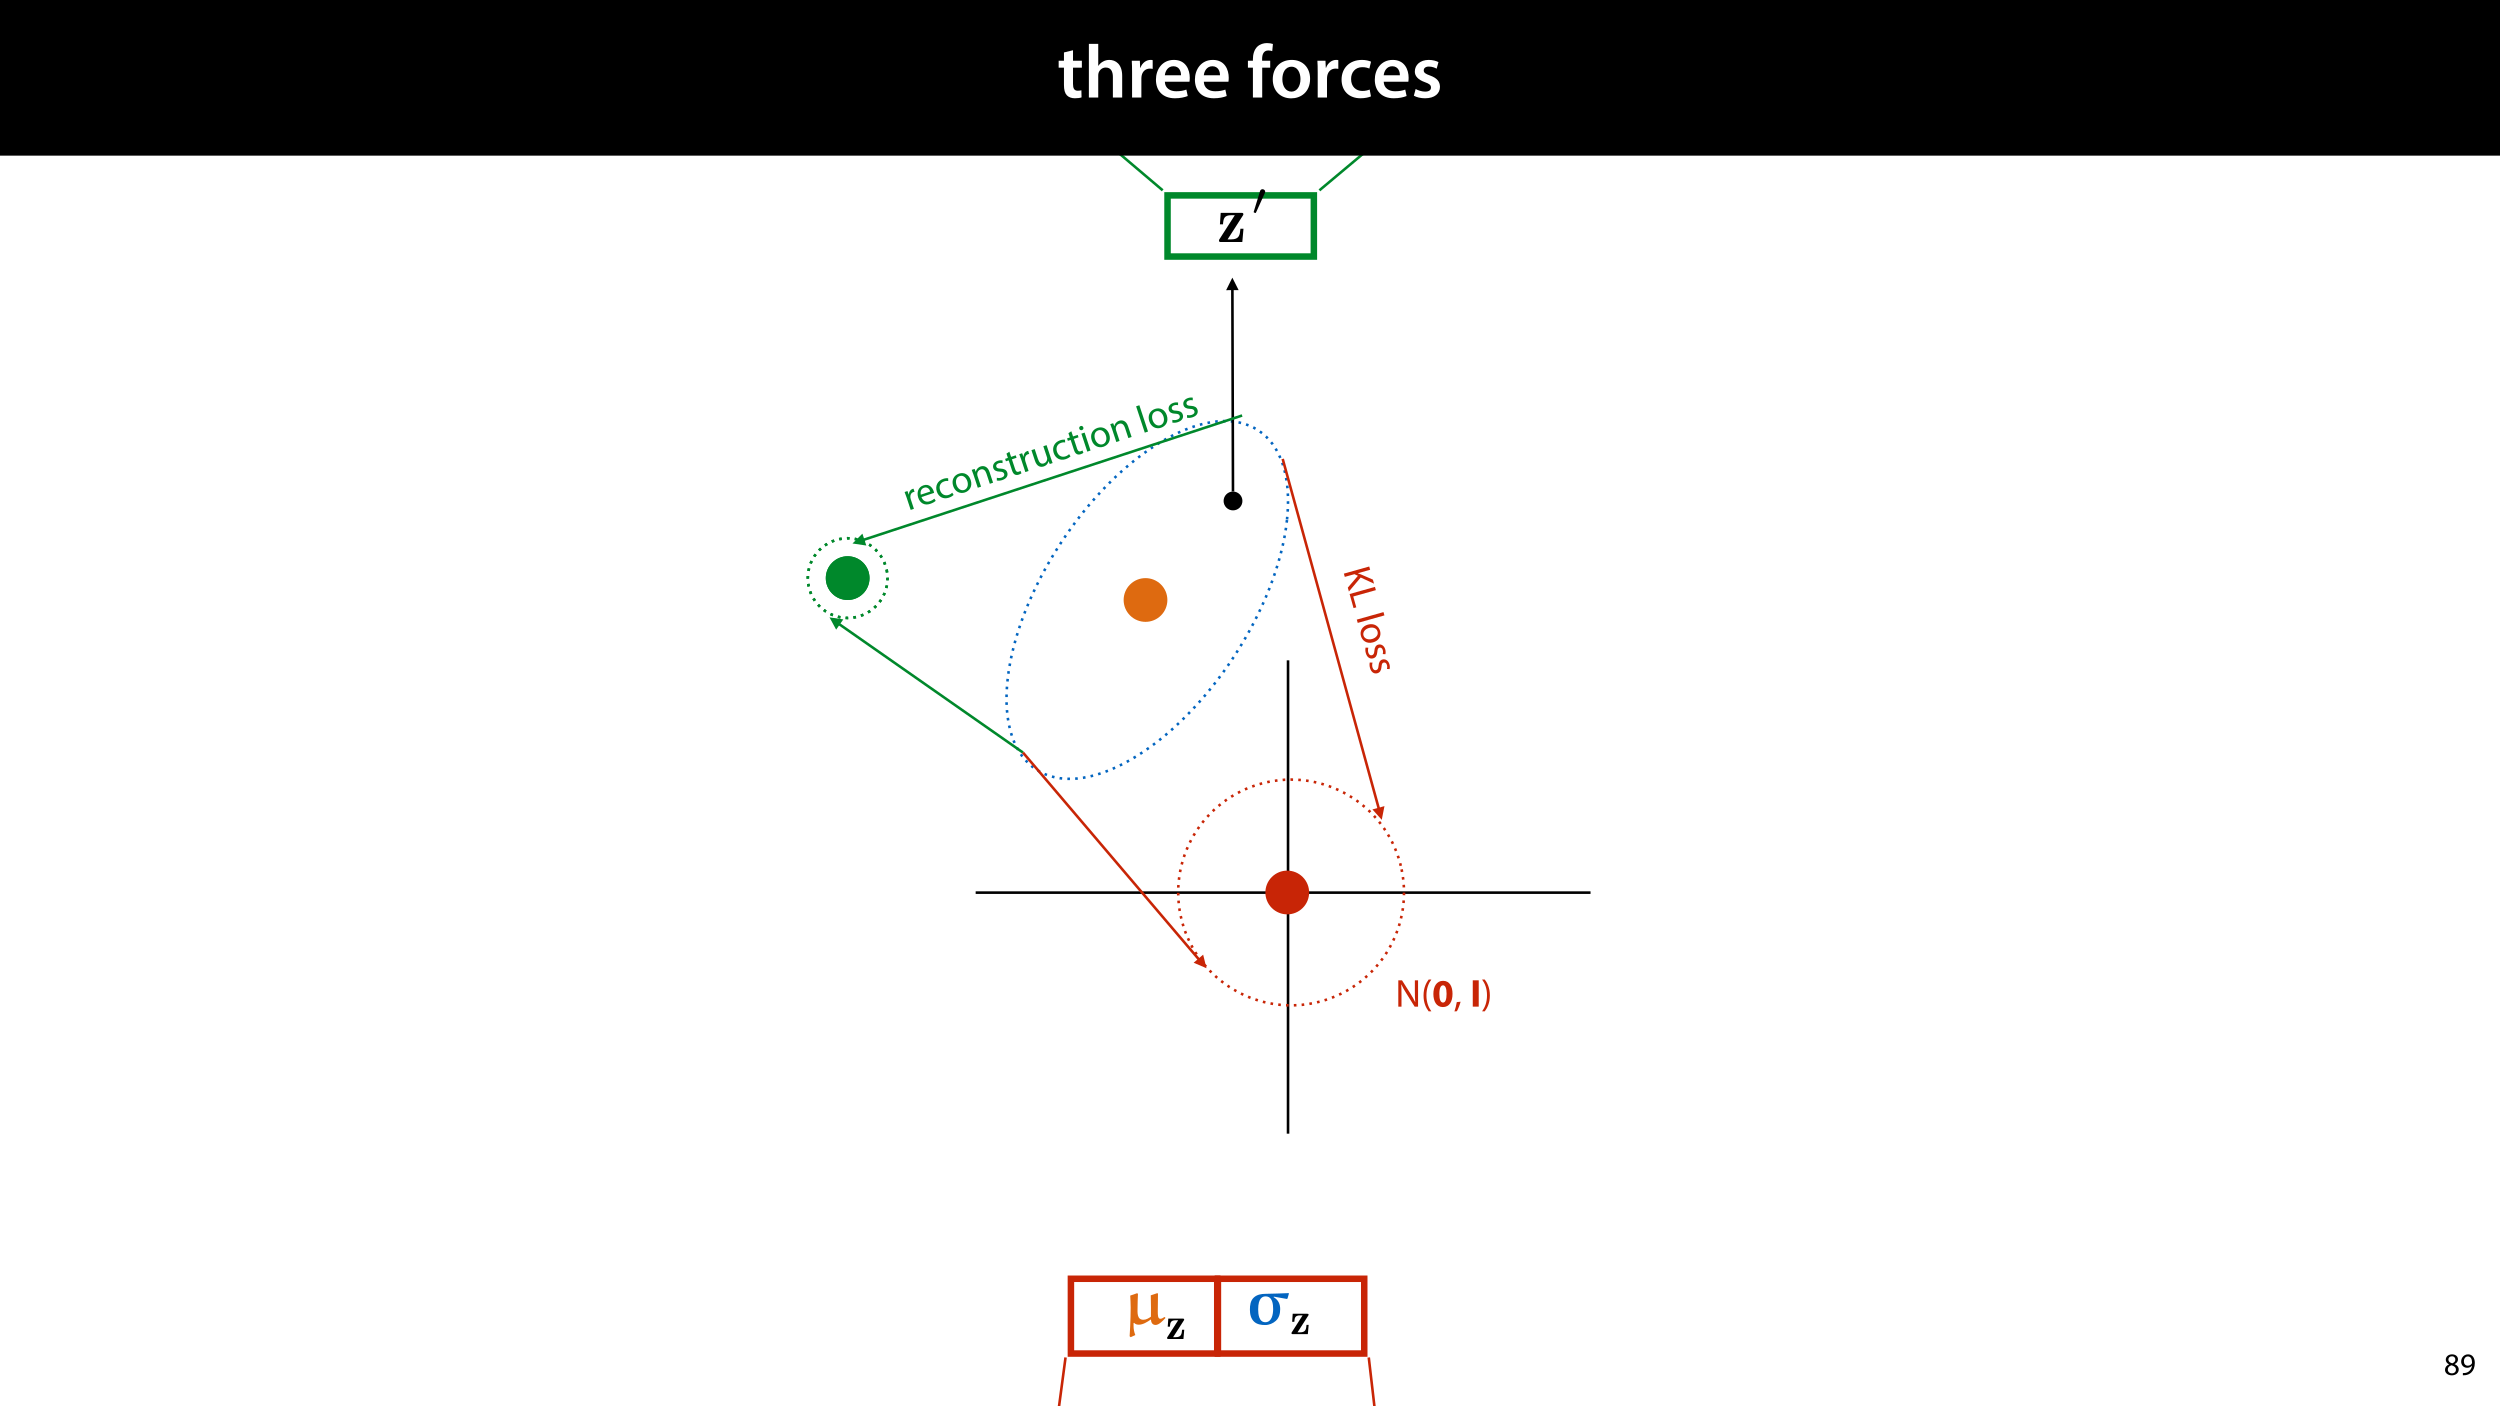 <?xml version="1.0" encoding="UTF-8"?>
<svg xmlns="http://www.w3.org/2000/svg" xmlns:xlink="http://www.w3.org/1999/xlink" width="1920pt" height="1080pt" viewBox="0 0 1920 1080">
<defs>
<g>
<g id="glyph-0-0">
<path d="M 5.047 -34.625 L 5.047 -28.25 L 0.984 -28.25 L 0.984 -22.906 L 5.047 -22.906 L 5.047 -9.625 C 5.047 -5.922 5.734 -3.359 7.25 -1.734 C 8.578 -0.297 10.781 0.578 13.391 0.578 C 15.656 0.578 17.516 0.297 18.562 -0.109 L 18.438 -5.562 C 17.812 -5.391 16.875 -5.219 15.656 -5.219 C 12.938 -5.219 12 -7.016 12 -10.438 L 12 -22.906 L 18.797 -22.906 L 18.797 -28.25 L 12 -28.25 L 12 -36.312 Z M 5.047 -34.625 "/>
</g>
<g id="glyph-0-1">
<path d="M 3.828 0 L 11.016 0 L 11.016 -16.875 C 11.016 -17.688 11.078 -18.438 11.312 -19.031 C 12.062 -21.172 14.031 -23.031 16.812 -23.031 C 20.766 -23.031 22.266 -19.953 22.266 -15.828 L 22.266 0 L 29.406 0 L 29.406 -16.641 C 29.406 -25.688 24.359 -28.891 19.547 -28.891 C 17.75 -28.891 16.062 -28.422 14.672 -27.609 C 13.172 -26.797 12 -25.688 11.141 -24.359 L 11.016 -24.359 L 11.016 -41.188 L 3.828 -41.188 Z M 3.828 0 "/>
</g>
<g id="glyph-0-2">
<path d="M 3.828 0 L 10.969 0 L 10.969 -14.609 C 10.969 -15.422 11.078 -16.188 11.188 -16.812 C 11.828 -20.016 14.156 -22.219 17.578 -22.219 C 18.438 -22.219 19.078 -22.094 19.656 -21.984 L 19.656 -28.703 C 19.078 -28.828 18.672 -28.891 17.984 -28.891 C 14.969 -28.891 11.656 -26.859 10.266 -22.859 L 10.031 -22.859 L 9.797 -28.25 L 3.594 -28.25 C 3.766 -25.688 3.828 -22.969 3.828 -19.141 Z M 3.828 0 "/>
</g>
<g id="glyph-0-3">
<path d="M 27.781 -12.125 C 27.891 -12.766 28.016 -13.797 28.016 -15.141 C 28.016 -21.344 25 -28.891 15.828 -28.891 C 6.781 -28.891 2.031 -21.516 2.031 -13.688 C 2.031 -5.047 7.422 0.578 16.594 0.578 C 20.641 0.578 24.016 -0.172 26.453 -1.156 L 25.406 -6.094 C 23.266 -5.281 20.875 -4.812 17.578 -4.812 C 13.047 -4.812 9.047 -7.016 8.875 -12.125 Z M 8.875 -17.109 C 9.156 -20.016 11.016 -24.016 15.422 -24.016 C 20.188 -24.016 21.344 -19.719 21.281 -17.109 Z M 8.875 -17.109 "/>
</g>
<g id="glyph-0-4">
</g>
<g id="glyph-0-5">
<path d="M 11.781 0 L 11.781 -22.906 L 17.922 -22.906 L 17.922 -28.25 L 11.719 -28.25 L 11.719 -29.703 C 11.719 -33.172 12.938 -36.141 16.469 -36.141 C 17.75 -36.141 18.734 -35.906 19.484 -35.609 L 20.016 -41.125 C 18.844 -41.531 17.344 -41.812 15.422 -41.812 C 12.984 -41.812 10.156 -41.062 8.062 -39.094 C 5.625 -36.766 4.641 -33.125 4.641 -29.469 L 4.641 -28.25 L 0.812 -28.25 L 0.812 -22.906 L 4.641 -22.906 L 4.641 0 Z M 11.781 0 "/>
</g>
<g id="glyph-0-6">
<path d="M 16.641 -28.891 C 8.125 -28.891 2.031 -23.203 2.031 -13.922 C 2.031 -4.875 8.172 0.641 16.188 0.641 C 23.375 0.641 30.688 -4 30.688 -14.391 C 30.688 -22.969 25.062 -28.891 16.641 -28.891 Z M 16.469 -23.656 C 21.344 -23.656 23.312 -18.625 23.312 -14.203 C 23.312 -8.531 20.469 -4.531 16.406 -4.531 C 12.062 -4.531 9.391 -8.641 9.391 -14.094 C 9.391 -18.797 11.422 -23.656 16.469 -23.656 Z M 16.469 -23.656 "/>
</g>
<g id="glyph-0-7">
<path d="M 23.609 -6.141 C 22.219 -5.562 20.469 -5.047 17.984 -5.047 C 13.109 -5.047 9.344 -8.359 9.344 -14.156 C 9.281 -19.312 12.531 -23.312 17.984 -23.312 C 20.531 -23.312 22.219 -22.734 23.375 -22.219 L 24.656 -27.547 C 23.031 -28.297 20.359 -28.891 17.75 -28.891 C 7.828 -28.891 2.031 -22.266 2.031 -13.797 C 2.031 -5.047 7.766 0.578 16.594 0.578 C 20.125 0.578 23.078 -0.172 24.594 -0.875 Z M 23.609 -6.141 "/>
</g>
<g id="glyph-0-8">
<path d="M 2.094 -1.391 C 4.172 -0.234 7.25 0.578 10.672 0.578 C 18.156 0.578 22.156 -3.125 22.156 -8.234 C 22.094 -12.406 19.719 -15.016 14.609 -16.875 C 11.016 -18.156 9.688 -19.031 9.688 -20.828 C 9.688 -22.562 11.078 -23.781 13.625 -23.781 C 16.125 -23.781 18.391 -22.859 19.609 -22.156 L 21 -27.203 C 19.375 -28.078 16.641 -28.891 13.516 -28.891 C 6.953 -28.891 2.844 -25 2.844 -20.016 C 2.781 -16.703 5.109 -13.688 10.609 -11.781 C 14.094 -10.562 15.25 -9.562 15.25 -7.656 C 15.25 -5.797 13.859 -4.531 10.734 -4.531 C 8.172 -4.531 5.109 -5.562 3.484 -6.547 Z M 2.094 -1.391 "/>
</g>
<g id="glyph-1-0">
<path d="M 6.125 0.266 C 9.094 0.266 11.422 -1.562 11.422 -4.266 C 11.422 -6.172 10.219 -7.531 8.281 -8.297 L 8.281 -8.375 C 10.203 -9.281 10.844 -10.703 10.844 -12.031 C 10.844 -13.969 9.344 -15.859 6.312 -15.859 C 3.578 -15.859 1.484 -14.188 1.484 -11.719 C 1.484 -10.375 2.234 -9.031 3.953 -8.203 L 3.984 -8.141 C 2.062 -7.312 0.891 -5.922 0.891 -3.953 C 0.891 -1.688 2.859 0.266 6.125 0.266 Z M 6.172 -1.266 C 4.172 -1.266 2.969 -2.656 3.047 -4.25 C 3.047 -5.734 4.031 -6.938 5.859 -7.469 C 7.969 -6.859 9.281 -5.953 9.281 -4.062 C 9.281 -2.453 8.062 -1.266 6.172 -1.266 Z M 6.188 -14.359 C 8.094 -14.359 8.828 -13.062 8.828 -11.812 C 8.828 -10.391 7.797 -9.438 6.453 -8.969 C 4.656 -9.453 3.484 -10.297 3.484 -11.859 C 3.484 -13.203 4.438 -14.359 6.188 -14.359 Z M 6.188 -14.359 "/>
</g>
<g id="glyph-1-1">
<path d="M 2.297 0.234 C 2.812 0.266 3.484 0.234 4.25 0.125 C 5.922 -0.078 7.578 -0.797 8.781 -1.969 C 10.312 -3.453 11.469 -5.859 11.469 -9.281 C 11.469 -13.266 9.5 -15.859 6.312 -15.859 C 3.125 -15.859 0.984 -13.266 0.984 -10.312 C 0.984 -7.656 2.781 -5.547 5.594 -5.547 C 7.156 -5.547 8.406 -6.172 9.266 -7.219 L 9.344 -7.219 C 9.047 -5.375 8.297 -4.016 7.266 -3.078 C 6.391 -2.234 5.234 -1.734 4.016 -1.562 C 3.281 -1.484 2.766 -1.438 2.297 -1.484 Z M 6.141 -14.25 C 8.359 -14.25 9.344 -12.219 9.344 -9.547 C 9.344 -9.219 9.266 -8.969 9.141 -8.781 C 8.594 -7.844 7.484 -7.156 6.078 -7.156 C 4.25 -7.156 3.078 -8.516 3.078 -10.469 C 3.078 -12.672 4.344 -14.25 6.141 -14.25 Z M 6.141 -14.25 "/>
</g>
<g id="glyph-2-0">
<path d="M 19.719 -20.281 C 20.125 -20.875 20.125 -21.031 20.125 -21.328 C 20.125 -22.391 19.422 -22.391 18.516 -22.391 L 2.719 -22.391 L 2.125 -13.562 L 4.484 -13.562 C 4.797 -18.156 5.453 -20.578 10.891 -20.578 L 13.562 -20.578 L 1.812 -2.219 C 1.406 -1.672 1.406 -1.562 1.406 -1.109 C 1.406 0 2.062 0 3.031 0 L 19.312 0 L 20.219 -10.188 L 17.859 -10.188 C 17.453 -5.344 17 -2.016 10.797 -2.016 L 8.016 -2.016 Z M 19.719 -20.281 "/>
</g>
<g id="glyph-3-0">
<path d="M 10.234 -16.672 C 10.516 -17.266 10.562 -17.547 10.562 -17.797 C 10.562 -18.891 9.562 -19.734 8.469 -19.734 C 7.141 -19.734 6.703 -18.641 6.531 -18.078 L 1.875 -2.797 C 1.844 -2.719 1.688 -2.266 1.688 -2.219 C 1.688 -1.797 2.797 -1.453 3.078 -1.453 C 3.312 -1.453 3.359 -1.516 3.609 -2.047 Z M 10.234 -16.672 "/>
</g>
<g id="glyph-4-0">
<path d="M 21.141 -5.844 C 19.516 -4.734 17.547 -3.484 15.391 -3.484 C 10.188 -3.484 10.891 -9.234 10.891 -12.812 C 10.891 -16.344 11.047 -19.922 11.203 -23.453 L 10.484 -23.859 L 5.25 -22.047 C 5.391 -18.969 5.594 -15.891 5.594 -12.812 C 5.594 -12.812 5.547 -1.312 4.797 9.172 L 5.594 9.891 L 9.172 8.266 C 8.266 6.047 7.812 3.734 7.812 1.359 L 7.812 -0.953 L 8.219 -1.109 C 9.234 0 10.547 0.297 11.859 0.297 C 15.031 0.297 18.406 -1.812 21.141 -3.734 C 21.281 -1.562 22.094 0.5 24.766 0.5 C 27.281 0.5 30.312 -2.672 32.328 -4.844 L 31.875 -5.5 L 31.422 -5.547 C 30.469 -4.891 29.453 -4.234 28.391 -4.234 C 26.375 -4.234 26.422 -7.359 26.422 -10.031 C 26.422 -12.453 26.531 -19.062 26.578 -23.609 L 25.969 -23.906 L 21.031 -22.25 C 21.078 -19.109 21.188 -15.484 21.188 -12.859 Z M 21.141 -5.844 "/>
</g>
<g id="glyph-5-0">
<path d="M 13.812 -14.203 C 14.094 -14.625 14.094 -14.719 14.094 -14.938 C 14.094 -15.672 13.594 -15.672 12.953 -15.672 L 1.906 -15.672 L 1.484 -9.5 L 3.141 -9.5 C 3.359 -12.719 3.812 -14.406 7.625 -14.406 L 9.5 -14.406 L 1.266 -1.547 C 0.984 -1.172 0.984 -1.094 0.984 -0.781 C 0.984 0 1.453 0 2.125 0 L 13.531 0 L 14.156 -7.141 L 12.5 -7.141 C 12.219 -3.75 11.906 -1.406 7.562 -1.406 L 5.609 -1.406 Z M 13.812 -14.203 "/>
</g>
<g id="glyph-6-0">
<path d="M 16.391 -21.438 C 21.734 -21.438 22.188 -15.281 22.188 -11.75 C 22.188 -7.766 21.234 -1.609 16.188 -1.609 C 11.25 -1.609 10.688 -7.766 10.688 -11.5 C 10.688 -20.484 14.281 -21.438 16.391 -21.438 Z M 33.938 -23.953 C 28.25 -23.812 22.094 -23.406 16.391 -23.406 C 13.016 -23.406 9.781 -22.797 7.359 -20.578 C 4.734 -18.156 4.344 -14.578 4.344 -11.297 C 4.344 -7.922 5 -4.344 7.672 -1.922 C 9.891 0.094 13.062 0.562 16.094 0.562 C 19.109 0.562 22.094 -0.703 24.266 -2.672 C 26.828 -5 27.594 -8.375 27.594 -11.656 C 27.594 -15.391 26.328 -18.656 22.5 -20.875 L 22.797 -21.234 L 32.734 -19.469 L 33.234 -19.828 L 34.344 -23.75 Z M 33.938 -23.953 "/>
</g>
<g id="glyph-7-0">
<path d="M 2.078 -0.688 L 4.562 -1.5 L 2.141 -8.844 C 2 -9.281 1.906 -9.688 1.859 -10.062 C 1.578 -12.062 2.391 -13.797 4.156 -14.391 C 4.5 -14.5 4.781 -14.547 5.047 -14.578 L 4.266 -16.953 C 4.031 -16.922 3.797 -16.891 3.516 -16.797 C 1.844 -16.234 0.719 -14.578 0.703 -12.516 L 0.594 -12.484 L -0.391 -15.156 L -2.594 -14.422 C -2.078 -13.188 -1.594 -11.797 -1.047 -10.172 Z M 2.078 -0.688 "/>
</g>
<g id="glyph-7-1">
<path d="M 11.031 -10.781 C 10.984 -11.047 10.906 -11.469 10.734 -11.984 C 9.906 -14.531 7.391 -18.062 2.891 -16.578 C -1.125 -15.266 -2.5 -11.188 -1.125 -7.016 C 0.25 -2.859 3.719 -0.906 7.953 -2.312 C 10.156 -3.031 11.516 -3.984 12.266 -4.672 L 11.234 -6.328 C 10.438 -5.609 9.453 -4.938 7.656 -4.344 C 5.156 -3.516 2.531 -4.219 1.344 -7.578 Z M 0.781 -9.391 C 0.406 -11.188 0.75 -13.891 3.281 -14.719 C 6.094 -15.656 7.625 -13.406 8.109 -11.812 Z M 0.781 -9.391 "/>
</g>
<g id="glyph-7-2">
<path d="M 10.703 -6.188 C 10.078 -5.625 9.266 -4.938 7.828 -4.469 C 5.109 -3.578 2.406 -4.875 1.359 -8.062 C 0.406 -10.938 1.344 -13.828 4.5 -14.875 C 5.875 -15.328 6.922 -15.328 7.625 -15.188 L 7.547 -17.312 C 6.75 -17.422 5.328 -17.359 3.844 -16.859 C -0.656 -15.375 -2.547 -11.359 -1.156 -7.109 C 0.234 -2.891 3.875 -0.969 8.047 -2.344 C 9.891 -2.953 11.188 -3.891 11.75 -4.453 Z M 10.703 -6.188 "/>
</g>
<g id="glyph-7-3">
<path d="M 3.266 -16.703 C -0.562 -15.438 -2.688 -11.75 -1.156 -7.141 C 0.281 -2.781 4.078 -1 7.797 -2.219 C 11.141 -3.328 13.938 -6.719 12.25 -11.797 C 10.859 -16.016 7.234 -18.016 3.266 -16.703 Z M 3.828 -14.812 C 6.797 -15.797 8.922 -13.219 9.703 -10.875 C 10.719 -7.766 9.672 -4.938 7.297 -4.156 C 4.844 -3.344 2.359 -5.031 1.359 -8.062 C 0.5 -10.672 0.859 -13.828 3.828 -14.812 Z M 3.828 -14.812 "/>
</g>
<g id="glyph-7-4">
<path d="M 2.078 -0.688 L 4.578 -1.516 L 1.844 -9.812 C 1.703 -10.234 1.625 -10.672 1.641 -11.031 C 1.594 -12.562 2.5 -14.156 4.141 -14.688 C 6.516 -15.484 7.953 -13.891 8.688 -11.688 L 11.312 -3.734 L 13.812 -4.562 L 11.094 -12.797 C 9.531 -17.531 6.203 -17.672 4.297 -17.047 C 2 -16.297 0.844 -14.484 0.594 -12.969 L 0.531 -12.938 L -0.359 -15.156 L -2.594 -14.422 C -2.125 -13.312 -1.719 -12.172 -1.234 -10.75 Z M 2.078 -0.688 "/>
</g>
<g id="glyph-7-5">
<path d="M 0.891 -1.031 C 2.047 -0.781 3.562 -0.859 5.078 -1.359 C 8.359 -2.453 9.688 -4.766 8.891 -7.188 C 8.219 -9.234 6.578 -10.031 3.891 -10.172 C 1.859 -10.25 0.875 -10.484 0.5 -11.625 C 0.156 -12.641 0.703 -13.781 2.188 -14.266 C 3.469 -14.688 4.609 -14.562 5.266 -14.406 L 5.281 -16.438 C 4.359 -16.641 3 -16.625 1.609 -16.156 C -1.344 -15.188 -2.531 -12.781 -1.797 -10.562 C -1.25 -8.891 0.344 -7.906 3.125 -7.859 C 5.188 -7.781 6.125 -7.359 6.531 -6.172 C 6.906 -5.031 6.359 -3.844 4.531 -3.25 C 3.266 -2.828 1.797 -2.891 0.891 -3.141 Z M 0.891 -1.031 "/>
</g>
<g id="glyph-7-6">
<path d="M -2.984 -17.969 L -1.891 -14.656 L -4.031 -13.953 L -3.406 -12.062 L -1.266 -12.766 L 1.219 -5.234 C 1.75 -3.609 2.406 -2.469 3.375 -1.953 C 4.188 -1.484 5.25 -1.422 6.422 -1.797 C 7.391 -2.125 8.109 -2.516 8.531 -2.875 L 7.781 -4.719 C 7.5 -4.531 7.062 -4.281 6.391 -4.062 C 5 -3.609 4.203 -4.422 3.641 -6.141 L 1.188 -13.578 L 4.766 -14.766 L 4.141 -16.656 L 0.562 -15.469 L -0.75 -19.438 Z M -2.984 -17.969 "/>
</g>
<g id="glyph-7-7">
<path d="M 9.078 -18.281 L 6.562 -17.453 L 9.359 -9 C 9.5 -8.531 9.578 -8.062 9.531 -7.641 C 9.469 -6.375 8.688 -4.828 7 -4.266 C 4.719 -3.516 3.328 -5.016 2.469 -7.641 L -0.047 -15.266 L -2.562 -14.438 L 0.094 -6.391 C 1.688 -1.547 4.688 -1.203 6.859 -1.922 C 9.312 -2.719 10.281 -4.656 10.562 -5.984 L 10.609 -6 L 11.516 -3.797 L 13.719 -4.531 C 13.297 -5.578 12.859 -6.828 12.391 -8.25 Z M 9.078 -18.281 "/>
</g>
<g id="glyph-7-8">
<path d="M 4.578 -1.516 L 0.031 -15.297 L -2.469 -14.469 L 2.078 -0.688 Z M -3 -20.344 C -3.922 -20.031 -4.359 -19.125 -4.062 -18.234 C -3.781 -17.391 -2.938 -16.906 -2.047 -17.203 C -1.062 -17.531 -0.656 -18.422 -0.969 -19.266 C -1.266 -20.156 -2.078 -20.641 -3 -20.344 Z M -3 -20.344 "/>
</g>
<g id="glyph-7-9">
</g>
<g id="glyph-7-10">
<path d="M 2.078 -0.688 L 4.578 -1.516 L -2.094 -21.734 L -4.594 -20.906 Z M 2.078 -0.688 "/>
</g>
<g id="glyph-8-0">
<path d="M 0.625 2.203 L 1.328 4.703 L 8.75 2.625 L 11.406 3.875 L 3.641 12.969 L 4.484 15.938 L 13.547 5.188 L 23.797 9.922 L 22.922 6.812 L 13.938 2.891 C 13.156 2.609 12.328 2.266 11.422 1.969 L 11.406 1.875 L 20.797 -0.766 L 20.094 -3.266 Z M 0.625 2.203 "/>
</g>
<g id="glyph-8-1">
<path d="M 0.625 2.203 L 3.656 13.031 L 5.766 12.438 L 3.438 4.109 L 20.797 -0.766 L 20.094 -3.266 Z M 0.625 2.203 "/>
</g>
<g id="glyph-8-2">
</g>
<g id="glyph-8-3">
<path d="M 0.594 2.109 L 1.312 4.641 L 21.812 -1.125 L 21.094 -3.656 Z M 0.594 2.109 "/>
</g>
<g id="glyph-8-4">
<path d="M 16.562 4.016 C 15.469 0.141 11.859 -2.156 7.188 -0.844 C 2.766 0.406 0.812 4.109 1.875 7.891 C 2.828 11.266 6.078 14.203 11.234 12.75 C 15.516 11.547 17.688 8.031 16.562 4.016 Z M 14.625 4.484 C 15.484 7.5 12.812 9.516 10.453 10.188 C 7.281 11.062 4.5 9.875 3.812 7.453 C 3.125 4.984 4.922 2.578 8 1.719 C 10.641 0.969 13.781 1.484 14.625 4.484 Z M 14.625 4.484 "/>
</g>
<g id="glyph-8-5">
<path d="M 0.969 0.938 C 0.688 2.078 0.703 3.594 1.141 5.125 C 2.078 8.453 4.328 9.875 6.781 9.188 C 8.859 8.609 9.734 7.031 9.984 4.344 C 10.156 2.312 10.438 1.328 11.594 1 C 12.625 0.719 13.734 1.312 14.156 2.812 C 14.531 4.109 14.344 5.25 14.156 5.906 L 16.188 6.016 C 16.438 5.109 16.484 3.75 16.078 2.328 C 15.234 -0.656 12.891 -1.969 10.641 -1.328 C 8.953 -0.859 7.891 0.703 7.719 3.484 C 7.547 5.531 7.078 6.453 5.875 6.797 C 4.719 7.125 3.547 6.516 3.031 4.656 C 2.672 3.375 2.812 1.922 3.109 1.031 Z M 0.969 0.938 "/>
</g>
<g id="glyph-9-0">
<path d="M 4.734 0 L 4.734 -8.641 C 4.734 -12 4.688 -14.438 4.531 -16.984 L 4.625 -17.016 C 5.641 -14.812 6.984 -12.516 8.406 -10.266 L 14.812 0 L 17.453 0 L 17.453 -20.219 L 15 -20.219 L 15 -11.766 C 15 -8.609 15.062 -6.156 15.297 -3.453 L 15.234 -3.422 C 14.281 -5.484 13.109 -7.625 11.609 -9.984 L 5.125 -20.219 L 2.281 -20.219 L 2.281 0 Z M 4.734 0 "/>
</g>
<g id="glyph-9-1">
<path d="M 5.844 -20.812 C 3.953 -18.297 1.953 -14.453 1.922 -8.547 C 1.922 -2.703 3.953 1.141 5.844 3.625 L 7.922 3.625 C 5.797 0.625 4.141 -3.203 4.141 -8.547 C 4.141 -13.984 5.734 -17.875 7.922 -20.812 Z M 5.844 -20.812 "/>
</g>
<g id="glyph-9-2">
<path d="M 2.375 3.516 C 3.203 2.094 4.531 -1.234 5.219 -3.781 L 2.281 -3.484 C 1.953 -1.297 1.141 1.922 0.484 3.688 Z M 2.375 3.516 "/>
</g>
<g id="glyph-9-3">
</g>
<g id="glyph-9-4">
<path d="M 2.641 3.625 C 4.562 1.078 6.562 -2.734 6.562 -8.609 C 6.562 -14.516 4.562 -18.359 2.641 -20.812 L 0.594 -20.812 C 2.766 -17.844 4.375 -14.016 4.375 -8.641 C 4.375 -3.234 2.734 0.656 0.594 3.625 Z M 2.641 3.625 "/>
</g>
<g id="glyph-10-0">
<path d="M 8.406 -19.828 C 3.359 -19.828 0.953 -15.359 0.953 -9.719 C 0.984 -4.203 3.203 0.328 8.25 0.328 C 13.234 0.328 15.656 -3.812 15.656 -9.844 C 15.656 -15.188 13.625 -19.828 8.406 -19.828 Z M 8.344 -16.375 C 10.172 -16.375 11.094 -14.094 11.094 -9.781 C 11.094 -5.344 10.141 -3.125 8.375 -3.125 C 6.594 -3.125 5.516 -5.25 5.547 -9.719 C 5.516 -14.25 6.656 -16.375 8.344 -16.375 Z M 8.344 -16.375 "/>
</g>
<g id="glyph-10-1">
<path d="M 1.984 -20.219 L 1.984 0 L 6.562 0 L 6.562 -20.219 Z M 1.984 -20.219 "/>
</g>
</g>
<clipPath id="clip-0">
<path clip-rule="nonzero" d="M 962 145.293 L 972 145.293 L 972 164 L 962 164 Z M 962 145.293 "/>
</clipPath>
<clipPath id="clip-1">
<path clip-rule="nonzero" d="M 940.672 212.234 L 952.273 212.234 L 952.273 378.516 L 940.672 378.516 Z M 940.672 212.234 "/>
</clipPath>
<clipPath id="clip-2">
<path clip-rule="nonzero" d="M 896 1012 L 910 1012 L 910 1028.809 L 896 1028.809 Z M 896 1012 "/>
</clipPath>
<clipPath id="clip-3">
<path clip-rule="nonzero" d="M 991 1008 L 1005.41 1008 L 1005.41 1025 L 991 1025 Z M 991 1008 "/>
</clipPath>
<clipPath id="clip-4">
<path clip-rule="nonzero" d="M 619 412 L 683 412 L 683 476 L 619 476 Z M 619 412 "/>
</clipPath>
<clipPath id="clip-5">
<path clip-rule="nonzero" d="M 641.539 398.852 L 696.148 434.559 L 660.461 489.141 L 605.852 453.434 Z M 641.539 398.852 "/>
</clipPath>
<clipPath id="clip-6">
<path clip-rule="nonzero" d="M 619 412 L 683 412 L 683 476 L 619 476 Z M 619 412 "/>
</clipPath>
<clipPath id="clip-7">
<path clip-rule="nonzero" d="M 641.539 398.852 L 696.148 434.559 L 660.461 489.141 L 605.852 453.434 Z M 641.539 398.852 "/>
</clipPath>
<clipPath id="clip-8">
<path clip-rule="nonzero" d="M 651 313 L 957 313 L 957 424 L 651 424 Z M 651 313 "/>
</clipPath>
<clipPath id="clip-9">
<path clip-rule="nonzero" d="M 956.695 324.301 L 655.57 423.227 L 651.949 412.207 L 953.074 313.281 Z M 956.695 324.301 "/>
</clipPath>
<clipPath id="clip-10">
<path clip-rule="nonzero" d="M 654 409 L 666 409 L 666 419 L 654 419 Z M 654 409 "/>
</clipPath>
<clipPath id="clip-11">
<path clip-rule="nonzero" d="M 956.695 324.301 L 655.57 423.227 L 651.949 412.207 L 953.074 313.281 Z M 956.695 324.301 "/>
</clipPath>
<clipPath id="clip-12">
<path clip-rule="nonzero" d="M 632 468 L 790 468 L 790 584 L 632 584 Z M 632 468 "/>
</clipPath>
<clipPath id="clip-13">
<path clip-rule="nonzero" d="M 783.148 583.297 L 632.906 478.32 L 639.551 468.809 L 789.793 573.789 Z M 783.148 583.297 "/>
</clipPath>
<clipPath id="clip-14">
<path clip-rule="nonzero" d="M 637 474 L 648 474 L 648 484 L 637 484 Z M 637 474 "/>
</clipPath>
<clipPath id="clip-15">
<path clip-rule="nonzero" d="M 783.148 583.297 L 632.906 478.32 L 639.551 468.809 L 789.793 573.789 Z M 783.148 583.297 "/>
</clipPath>
<clipPath id="clip-16">
<path clip-rule="nonzero" d="M 694 375 L 707 375 L 707 392 L 694 392 Z M 694 375 "/>
</clipPath>
<clipPath id="clip-17">
<path clip-rule="nonzero" d="M 680.012 365.355 L 919.926 286.188 L 936.223 335.57 L 696.305 414.734 Z M 680.012 365.355 "/>
</clipPath>
<clipPath id="clip-18">
<path clip-rule="nonzero" d="M 702 366 L 733 366 L 733 390 L 702 390 Z M 702 366 "/>
</clipPath>
<clipPath id="clip-19">
<path clip-rule="nonzero" d="M 680.012 365.355 L 919.926 286.188 L 936.223 335.57 L 696.305 414.734 Z M 680.012 365.355 "/>
</clipPath>
<clipPath id="clip-20">
<path clip-rule="nonzero" d="M 729 336 L 823 336 L 823 381 L 729 381 Z M 729 336 "/>
</clipPath>
<clipPath id="clip-21">
<path clip-rule="nonzero" d="M 680.012 365.355 L 919.926 286.188 L 936.223 335.57 L 696.305 414.734 Z M 680.012 365.355 "/>
</clipPath>
<clipPath id="clip-22">
<path clip-rule="nonzero" d="M 818 304 L 921 304 L 921 351 L 818 351 Z M 818 304 "/>
</clipPath>
<clipPath id="clip-23">
<path clip-rule="nonzero" d="M 680.012 365.355 L 919.926 286.188 L 936.223 335.57 L 696.305 414.734 Z M 680.012 365.355 "/>
</clipPath>
<clipPath id="clip-24">
<path clip-rule="nonzero" d="M 903 597 L 1080 597 L 1080 774 L 903 774 Z M 903 597 "/>
</clipPath>
<clipPath id="clip-25">
<path clip-rule="nonzero" d="M 965.812 562.66 L 1114.336 659.766 L 1017.281 808.215 L 868.758 711.105 Z M 965.812 562.66 "/>
</clipPath>
<clipPath id="clip-26">
<path clip-rule="nonzero" d="M 979 349 L 1068 349 L 1068 633 L 979 633 Z M 979 349 "/>
</clipPath>
<clipPath id="clip-27">
<path clip-rule="nonzero" d="M 990.43 349.961 L 1067.047 629.059 L 1055.859 632.129 L 979.242 353.031 Z M 990.43 349.961 "/>
</clipPath>
<clipPath id="clip-28">
<path clip-rule="nonzero" d="M 1054 619 L 1064 619 L 1064 630 L 1054 630 Z M 1054 619 "/>
</clipPath>
<clipPath id="clip-29">
<path clip-rule="nonzero" d="M 990.43 349.961 L 1067.047 629.059 L 1055.859 632.129 L 979.242 353.031 Z M 990.43 349.961 "/>
</clipPath>
<clipPath id="clip-30">
<path clip-rule="nonzero" d="M 780 573 L 932 573 L 932 749 L 780 749 Z M 780 573 "/>
</clipPath>
<clipPath id="clip-31">
<path clip-rule="nonzero" d="M 789.418 573.449 L 931.648 740.586 L 922.812 748.105 L 780.586 580.965 Z M 789.418 573.449 "/>
</clipPath>
<clipPath id="clip-32">
<path clip-rule="nonzero" d="M 916 733 L 927 733 L 927 744 L 916 744 Z M 916 733 "/>
</clipPath>
<clipPath id="clip-33">
<path clip-rule="nonzero" d="M 789.418 573.449 L 931.648 740.586 L 922.812 748.105 L 780.586 580.965 Z M 789.418 573.449 "/>
</clipPath>
<clipPath id="clip-34">
<path clip-rule="nonzero" d="M 1032 435 L 1069 435 L 1069 519 L 1032 519 Z M 1032 435 "/>
</clipPath>
<clipPath id="clip-35">
<path clip-rule="nonzero" d="M 1059.145 422.25 L 1086.23 518.605 L 1036.172 532.68 L 1009.086 436.324 Z M 1059.145 422.25 "/>
</clipPath>
</defs>
<rect x="-192" y="-108" width="2304" height="1296" fill="rgb(100%, 100%, 100%)" fill-opacity="1"/>
<path fill="none" stroke-width="5" stroke-linecap="butt" stroke-linejoin="miter" stroke="rgb(0%, 53.334%, 16.862%)" stroke-opacity="1" stroke-miterlimit="4" d="M 0 0 L 112.375 0 L 112.375 46.965 L 0 46.965 Z M 0 0 " transform="matrix(1, 0, 0, 1, 896.664, 150.066)"/>
<path fill="none" stroke-width="2" stroke-linecap="butt" stroke-linejoin="miter" stroke="rgb(0%, 53.334%, 16.862%)" stroke-opacity="1" stroke-miterlimit="4" d="M -0.001 -0 L 291.52 0.001 " transform="matrix(-0.763, -0.647, 0.647, -0.763, 892.949, 146.175)"/>
<path fill="none" stroke-width="2" stroke-linecap="butt" stroke-linejoin="miter" stroke="rgb(0%, 53.334%, 16.862%)" stroke-opacity="1" stroke-miterlimit="4" d="M -0.002 -0 L 293.431 -0.001 " transform="matrix(0.766, -0.642, 0.642, 0.766, 1013.306, 146.175)"/>
<path fill-rule="nonzero" fill="rgb(0%, 0%, 0%)" fill-opacity="1" d="M 0 119.531 L 1920 119.531 L 1920 0 L 0 0 Z M 0 119.531 "/>
<g fill="rgb(100%, 100%, 100%)" fill-opacity="1">
<use xlink:href="#glyph-0-0" x="812.071" y="74.9"/>
<use xlink:href="#glyph-0-1" x="832.429" y="74.9"/>
<use xlink:href="#glyph-0-2" x="865.605" y="74.9"/>
</g>
<g fill="rgb(100%, 100%, 100%)" fill-opacity="1">
<use xlink:href="#glyph-0-3" x="885.731" y="74.9"/>
<use xlink:href="#glyph-0-3" x="915.659" y="74.9"/>
<use xlink:href="#glyph-0-4" x="945.587" y="74.9"/>
<use xlink:href="#glyph-0-5" x="957.593" y="74.9"/>
</g>
<g fill="rgb(100%, 100%, 100%)" fill-opacity="1">
<use xlink:href="#glyph-0-6" x="975.457" y="74.9"/>
<use xlink:href="#glyph-0-2" x="1008.169" y="74.9"/>
</g>
<g fill="rgb(100%, 100%, 100%)" fill-opacity="1">
<use xlink:href="#glyph-0-7" x="1028.295" y="74.9"/>
</g>
<g fill="rgb(100%, 100%, 100%)" fill-opacity="1">
<use xlink:href="#glyph-0-3" x="1053.815" y="74.9"/>
<use xlink:href="#glyph-0-8" x="1083.743" y="74.9"/>
</g>
<g fill="rgb(0%, 0%, 0%)" fill-opacity="1">
<use xlink:href="#glyph-1-0" x="1876.876" y="1056"/>
<use xlink:href="#glyph-1-1" x="1889.188" y="1056"/>
</g>
<path fill="none" stroke-width="2" stroke-linecap="butt" stroke-linejoin="miter" stroke="rgb(0%, 0%, 0%)" stroke-opacity="1" stroke-miterlimit="4" d="M -0.001 0.002 L 472.23 0.002 " transform="matrix(1, 0, 0, 1, 749.305, 685.533)"/>
<path fill="none" stroke-width="2" stroke-linecap="butt" stroke-linejoin="miter" stroke="rgb(0%, 0%, 0%)" stroke-opacity="1" stroke-miterlimit="4" d="M -0.001 -0.001 L 363.526 -0.001 " transform="matrix(0, -1, 1, 0, 989.208, 870.671)"/>
<path fill="none" stroke-width="2" stroke-linecap="butt" stroke-linejoin="round" stroke="rgb(1.176%, 39.607%, 75.294%)" stroke-opacity="1" stroke-dasharray="2 4" stroke-miterlimit="4" d="M 135.766 45.602 C 166.822 106.401 166.825 204.977 135.763 265.776 C 104.707 326.577 54.354 326.577 23.292 265.777 C -7.764 204.978 -7.763 106.4 23.293 45.599 C 54.351 -15.199 104.707 -15.201 135.766 45.602 Z M 135.766 45.602 " transform="matrix(0.837, 0.547, -0.547, 0.837, 899.711, 286.963)"/>
<path fill-rule="nonzero" fill="rgb(87.059%, 41.568%, 6.274%)" fill-opacity="1" d="M 891.629 448.914 C 898.188 455.477 898.188 466.109 891.629 472.668 C 885.07 479.23 874.434 479.23 867.875 472.668 C 861.316 466.109 861.316 455.477 867.875 448.914 C 874.434 442.355 885.07 442.355 891.629 448.914 Z M 891.629 448.914 "/>
<g fill="rgb(0%, 0%, 0%)" fill-opacity="1">
<use xlink:href="#glyph-2-0" x="934.777" y="185.862"/>
</g>
<g clip-path="url(#clip-0)">
<g fill="rgb(0%, 0%, 0%)" fill-opacity="1">
<use xlink:href="#glyph-3-0" x="961.117" y="165.035"/>
</g>
</g>
<path fill-rule="nonzero" fill="rgb(0%, 0%, 0%)" fill-opacity="1" d="M 952.062 379.629 C 954.887 382.453 954.887 387.027 952.062 389.852 C 949.242 392.676 944.664 392.676 941.84 389.852 C 939.02 387.027 939.02 382.453 941.84 379.629 C 944.664 376.805 949.242 376.805 952.062 379.629 Z M 952.062 379.629 "/>
<g clip-path="url(#clip-1)">
<path fill="none" stroke-width="2" stroke-linecap="butt" stroke-linejoin="miter" stroke="rgb(0%, 0%, 0%)" stroke-opacity="1" stroke-miterlimit="4" d="M 0.486 164.273 L 0.029 9.601 L 0.026 8.601 " transform="matrix(1, 0, 0, 1, 946.443, 213.239)"/>
</g>
<path fill-rule="nonzero" fill="rgb(0%, 0%, 0%)" fill-opacity="1" d="M 951.273 222.824 L 946.441 213.238 L 941.672 222.852 Z M 951.273 222.824 "/>
<path fill="none" stroke-width="5" stroke-linecap="butt" stroke-linejoin="miter" stroke="rgb(78.432%, 14.51%, 2.353%)" stroke-opacity="1" stroke-miterlimit="4" d="M 0.001 0.002 L 112.376 0.002 L 112.376 57.428 L 0.001 57.428 Z M 0.001 0.002 " transform="matrix(1, 0, 0, 1, 822.46, 982.096)"/>
<path fill="none" stroke-width="5" stroke-linecap="butt" stroke-linejoin="miter" stroke="rgb(78.432%, 14.51%, 2.353%)" stroke-opacity="1" stroke-miterlimit="4" d="M 0 0.002 L 112.375 0.002 L 112.375 57.428 L 0 57.428 Z M 0 0.002 " transform="matrix(1, 0, 0, 1, 935.359, 982.096)"/>
<path fill="none" stroke-width="2" stroke-linecap="butt" stroke-linejoin="miter" stroke="rgb(78.432%, 14.51%, 2.353%)" stroke-opacity="1" stroke-miterlimit="4" d="M 0.001 -0.002 L 208.422 -0 " transform="matrix(0.132, -0.991, 0.991, 0.132, 790.83, 1249.068)"/>
<path fill="none" stroke-width="2" stroke-linecap="butt" stroke-linejoin="miter" stroke="rgb(78.432%, 14.51%, 2.353%)" stroke-opacity="1" stroke-miterlimit="4" d="M -0.001 0.001 L 207.985 0.001 " transform="matrix(-0.115, -0.993, 0.993, -0.115, 1075.124, 1249.066)"/>
<g fill="rgb(87.059%, 41.568%, 6.274%)" fill-opacity="1">
<use xlink:href="#glyph-4-0" x="862.76" y="1017.066"/>
</g>
<g clip-path="url(#clip-2)">
<g fill="rgb(0%, 0%, 0%)" fill-opacity="1">
<use xlink:href="#glyph-5-0" x="895.342" y="1028.365"/>
</g>
</g>
<g fill="rgb(1.176%, 39.607%, 75.294%)" fill-opacity="1">
<use xlink:href="#glyph-6-0" x="955.586" y="1017.066"/>
</g>
<g clip-path="url(#clip-3)">
<g fill="rgb(0%, 0%, 0%)" fill-opacity="1">
<use xlink:href="#glyph-5-0" x="990.891" y="1024.634"/>
</g>
</g>
<path fill-rule="nonzero" fill="rgb(0%, 53.334%, 16.862%)" fill-opacity="1" d="M 662.879 432.117 C 669.438 438.68 669.438 449.312 662.879 455.871 C 656.32 462.434 645.684 462.434 639.125 455.871 C 632.566 449.312 632.566 438.68 639.125 432.117 C 645.684 425.559 656.32 425.559 662.879 432.117 Z M 662.879 432.117 "/>
<g clip-path="url(#clip-4)">
<g clip-path="url(#clip-5)">
<path fill="none" stroke-width="2" stroke-linecap="butt" stroke-linejoin="round" stroke="rgb(0%, 53.334%, 16.862%)" stroke-opacity="1" stroke-dasharray="2 4" stroke-miterlimit="4" d="M 52.277 8.964 C 64.237 20.918 64.236 40.297 52.277 52.251 C 40.316 64.201 20.929 64.201 8.971 52.25 C -2.99 40.295 -2.988 20.917 8.967 8.965 C 20.926 -2.989 40.319 -2.987 52.277 8.964 Z M 52.277 8.964 " transform="matrix(0.837, 0.547, -0.547, 0.837, 642.119, 401.621)"/>
</g>
</g>
<path fill-rule="nonzero" fill="rgb(0%, 53.334%, 16.862%)" fill-opacity="1" d="M 662.879 432.117 C 669.438 438.68 669.438 449.312 662.879 455.871 C 656.32 462.434 645.684 462.434 639.125 455.871 C 632.566 449.312 632.566 438.68 639.125 432.117 C 645.684 425.559 656.32 425.559 662.879 432.117 Z M 662.879 432.117 "/>
<g clip-path="url(#clip-6)">
<g clip-path="url(#clip-7)">
<path fill="none" stroke-width="2" stroke-linecap="butt" stroke-linejoin="round" stroke="rgb(0%, 53.334%, 16.862%)" stroke-opacity="1" stroke-dasharray="2 4" stroke-miterlimit="4" d="M 52.277 8.964 C 64.237 20.918 64.236 40.297 52.277 52.251 C 40.316 64.201 20.929 64.201 8.971 52.25 C -2.99 40.295 -2.988 20.917 8.967 8.965 C 20.926 -2.989 40.319 -2.987 52.277 8.964 Z M 52.277 8.964 " transform="matrix(0.837, 0.547, -0.547, 0.837, 642.119, 401.621)"/>
</g>
</g>
<g clip-path="url(#clip-8)">
<g clip-path="url(#clip-9)">
<path fill="none" stroke-width="2" stroke-linecap="butt" stroke-linejoin="miter" stroke="rgb(0%, 53.334%, 16.862%)" stroke-opacity="1" stroke-miterlimit="4" d="M 0.002 -0.001 L 305.361 -0.001 L 306.36 -0.002 " transform="matrix(-0.95, 0.312, -0.312, -0.95, 953.935, 319.104)"/>
</g>
</g>
<g clip-path="url(#clip-10)">
<g clip-path="url(#clip-11)">
<path fill-rule="nonzero" fill="rgb(0%, 53.334%, 16.862%)" fill-opacity="1" d="M 662.332 409.848 L 654.707 417.406 L 665.328 418.969 Z M 662.332 409.848 "/>
</g>
</g>
<g clip-path="url(#clip-12)">
<g clip-path="url(#clip-13)">
<path fill="none" stroke-width="2" stroke-linecap="butt" stroke-linejoin="miter" stroke="rgb(0%, 53.334%, 16.862%)" stroke-opacity="1" stroke-miterlimit="4" d="M 0.001 -0 L 171.682 -0.001 L 172.683 0 " transform="matrix(-0.82, -0.573, 0.573, -0.82, 785.65, 577.969)"/>
</g>
</g>
<g clip-path="url(#clip-14)">
<g clip-path="url(#clip-15)">
<path fill-rule="nonzero" fill="rgb(0%, 53.334%, 16.862%)" fill-opacity="1" d="M 647.668 475.699 L 637.047 474.137 L 642.168 483.57 Z M 647.668 475.699 "/>
</g>
</g>
<g clip-path="url(#clip-16)">
<g clip-path="url(#clip-17)">
<g fill="rgb(0%, 53.334%, 16.862%)" fill-opacity="1">
<use xlink:href="#glyph-7-0" x="697.323" y="392.287"/>
</g>
</g>
</g>
<g clip-path="url(#clip-18)">
<g clip-path="url(#clip-19)">
<g fill="rgb(0%, 53.334%, 16.862%)" fill-opacity="1">
<use xlink:href="#glyph-7-1" x="706.354" y="389.307"/>
<use xlink:href="#glyph-7-2" x="720.627" y="384.597"/>
</g>
</g>
</g>
<g clip-path="url(#clip-20)">
<g clip-path="url(#clip-21)">
<g fill="rgb(0%, 53.334%, 16.862%)" fill-opacity="1">
<use xlink:href="#glyph-7-3" x="733.219" y="380.442"/>
<use xlink:href="#glyph-7-4" x="748.859" y="375.281"/>
<use xlink:href="#glyph-7-5" x="764.671" y="370.064"/>
<use xlink:href="#glyph-7-6" x="775.952" y="366.341"/>
<use xlink:href="#glyph-7-0" x="785.382" y="363.229"/>
<use xlink:href="#glyph-7-7" x="794.698" y="360.155"/>
<use xlink:href="#glyph-7-2" x="810.396" y="354.975"/>
</g>
</g>
</g>
<g clip-path="url(#clip-22)">
<g clip-path="url(#clip-23)">
<g fill="rgb(0%, 53.334%, 16.862%)" fill-opacity="1">
<use xlink:href="#glyph-7-6" x="823.529" y="350.642"/>
<use xlink:href="#glyph-7-8" x="832.959" y="347.53"/>
<use xlink:href="#glyph-7-3" x="839.625" y="345.33"/>
<use xlink:href="#glyph-7-4" x="855.266" y="340.169"/>
<use xlink:href="#glyph-7-9" x="871.077" y="334.952"/>
<use xlink:href="#glyph-7-10" x="877.117" y="332.959"/>
<use xlink:href="#glyph-7-3" x="883.84" y="330.74"/>
<use xlink:href="#glyph-7-5" x="899.481" y="325.579"/>
<use xlink:href="#glyph-7-5" x="910.763" y="321.856"/>
</g>
</g>
</g>
<path fill-rule="nonzero" fill="rgb(78.432%, 14.51%, 2.353%)" fill-opacity="1" d="M 1000.488 673.559 C 1007.051 680.117 1007.051 690.754 1000.488 697.312 C 993.93 703.875 983.297 703.875 976.734 697.312 C 970.176 690.754 970.176 680.117 976.734 673.559 C 983.297 667 993.93 667 1000.488 673.559 Z M 1000.488 673.559 "/>
<g clip-path="url(#clip-24)">
<g clip-path="url(#clip-25)">
<path fill="none" stroke-width="2" stroke-linecap="butt" stroke-linejoin="round" stroke="rgb(78.432%, 14.51%, 2.353%)" stroke-opacity="1" stroke-dasharray="2 4" stroke-miterlimit="4" d="M 148.049 25.388 C 181.919 59.239 181.916 114.121 148.049 147.973 C 114.18 181.822 59.27 181.82 25.402 147.972 C -8.467 114.121 -8.467 59.236 25.402 25.387 C 59.272 -8.462 114.179 -8.462 148.049 25.388 Z M 148.049 25.388 " transform="matrix(0.837, 0.547, -0.547, 0.837, 966.393, 565.429)"/>
</g>
</g>
<g clip-path="url(#clip-26)">
<g clip-path="url(#clip-27)">
<path fill="none" stroke-width="2" stroke-linecap="butt" stroke-linejoin="miter" stroke="rgb(78.432%, 14.51%, 2.353%)" stroke-opacity="1" stroke-miterlimit="4" d="M 0.001 -0.001 L 277.822 0.001 L 278.823 0.001 " transform="matrix(0.265, 0.964, -0.964, 0.265, 985.1, 352.46)"/>
</g>
</g>
<g clip-path="url(#clip-28)">
<g clip-path="url(#clip-29)">
<path fill-rule="nonzero" fill="rgb(78.432%, 14.51%, 2.353%)" fill-opacity="1" d="M 1054.016 621.645 L 1061.188 629.629 L 1063.273 619.102 Z M 1054.016 621.645 "/>
</g>
</g>
<g clip-path="url(#clip-30)">
<g clip-path="url(#clip-31)">
<path fill="none" stroke-width="2" stroke-linecap="butt" stroke-linejoin="miter" stroke="rgb(78.432%, 14.51%, 2.353%)" stroke-opacity="1" stroke-miterlimit="4" d="M -0.001 0.001 L 207.863 0.001 L 208.863 0.001 " transform="matrix(0.648, 0.762, -0.762, 0.648, 785.65, 577.969)"/>
</g>
</g>
<g clip-path="url(#clip-32)">
<g clip-path="url(#clip-33)">
<path fill-rule="nonzero" fill="rgb(78.432%, 14.51%, 2.353%)" fill-opacity="1" d="M 916.707 739.383 L 926.582 743.586 L 924.016 733.164 Z M 916.707 739.383 "/>
</g>
</g>
<g clip-path="url(#clip-34)">
<g clip-path="url(#clip-35)">
<g fill="rgb(78.432%, 14.51%, 2.353%)" fill-opacity="1">
<use xlink:href="#glyph-8-0" x="1031.468" y="438.342"/>
<use xlink:href="#glyph-8-1" x="1035.868" y="453.995"/>
<use xlink:href="#glyph-8-2" x="1039.7" y="467.627"/>
<use xlink:href="#glyph-8-3" x="1041.421" y="473.749"/>
<use xlink:href="#glyph-8-4" x="1043.337" y="480.565"/>
<use xlink:href="#glyph-8-5" x="1047.794" y="496.421"/>
<use xlink:href="#glyph-8-5" x="1051.009" y="507.857"/>
</g>
</g>
</g>
<g fill="rgb(78.432%, 14.51%, 2.353%)" fill-opacity="1">
<use xlink:href="#glyph-9-0" x="1071.616" y="773.1"/>
<use xlink:href="#glyph-9-1" x="1091.356" y="773.1"/>
</g>
<g fill="rgb(78.432%, 14.51%, 2.353%)" fill-opacity="1">
<use xlink:href="#glyph-10-0" x="1099.876" y="773.1"/>
</g>
<g fill="rgb(78.432%, 14.51%, 2.353%)" fill-opacity="1">
<use xlink:href="#glyph-9-2" x="1116.526" y="773.1"/>
<use xlink:href="#glyph-9-3" x="1122.736" y="773.1"/>
</g>
<g fill="rgb(78.432%, 14.51%, 2.353%)" fill-opacity="1">
<use xlink:href="#glyph-10-1" x="1129.096" y="773.1"/>
</g>
<g fill="rgb(78.432%, 14.51%, 2.353%)" fill-opacity="1">
<use xlink:href="#glyph-9-4" x="1137.646" y="773.1"/>
</g>
</svg>
